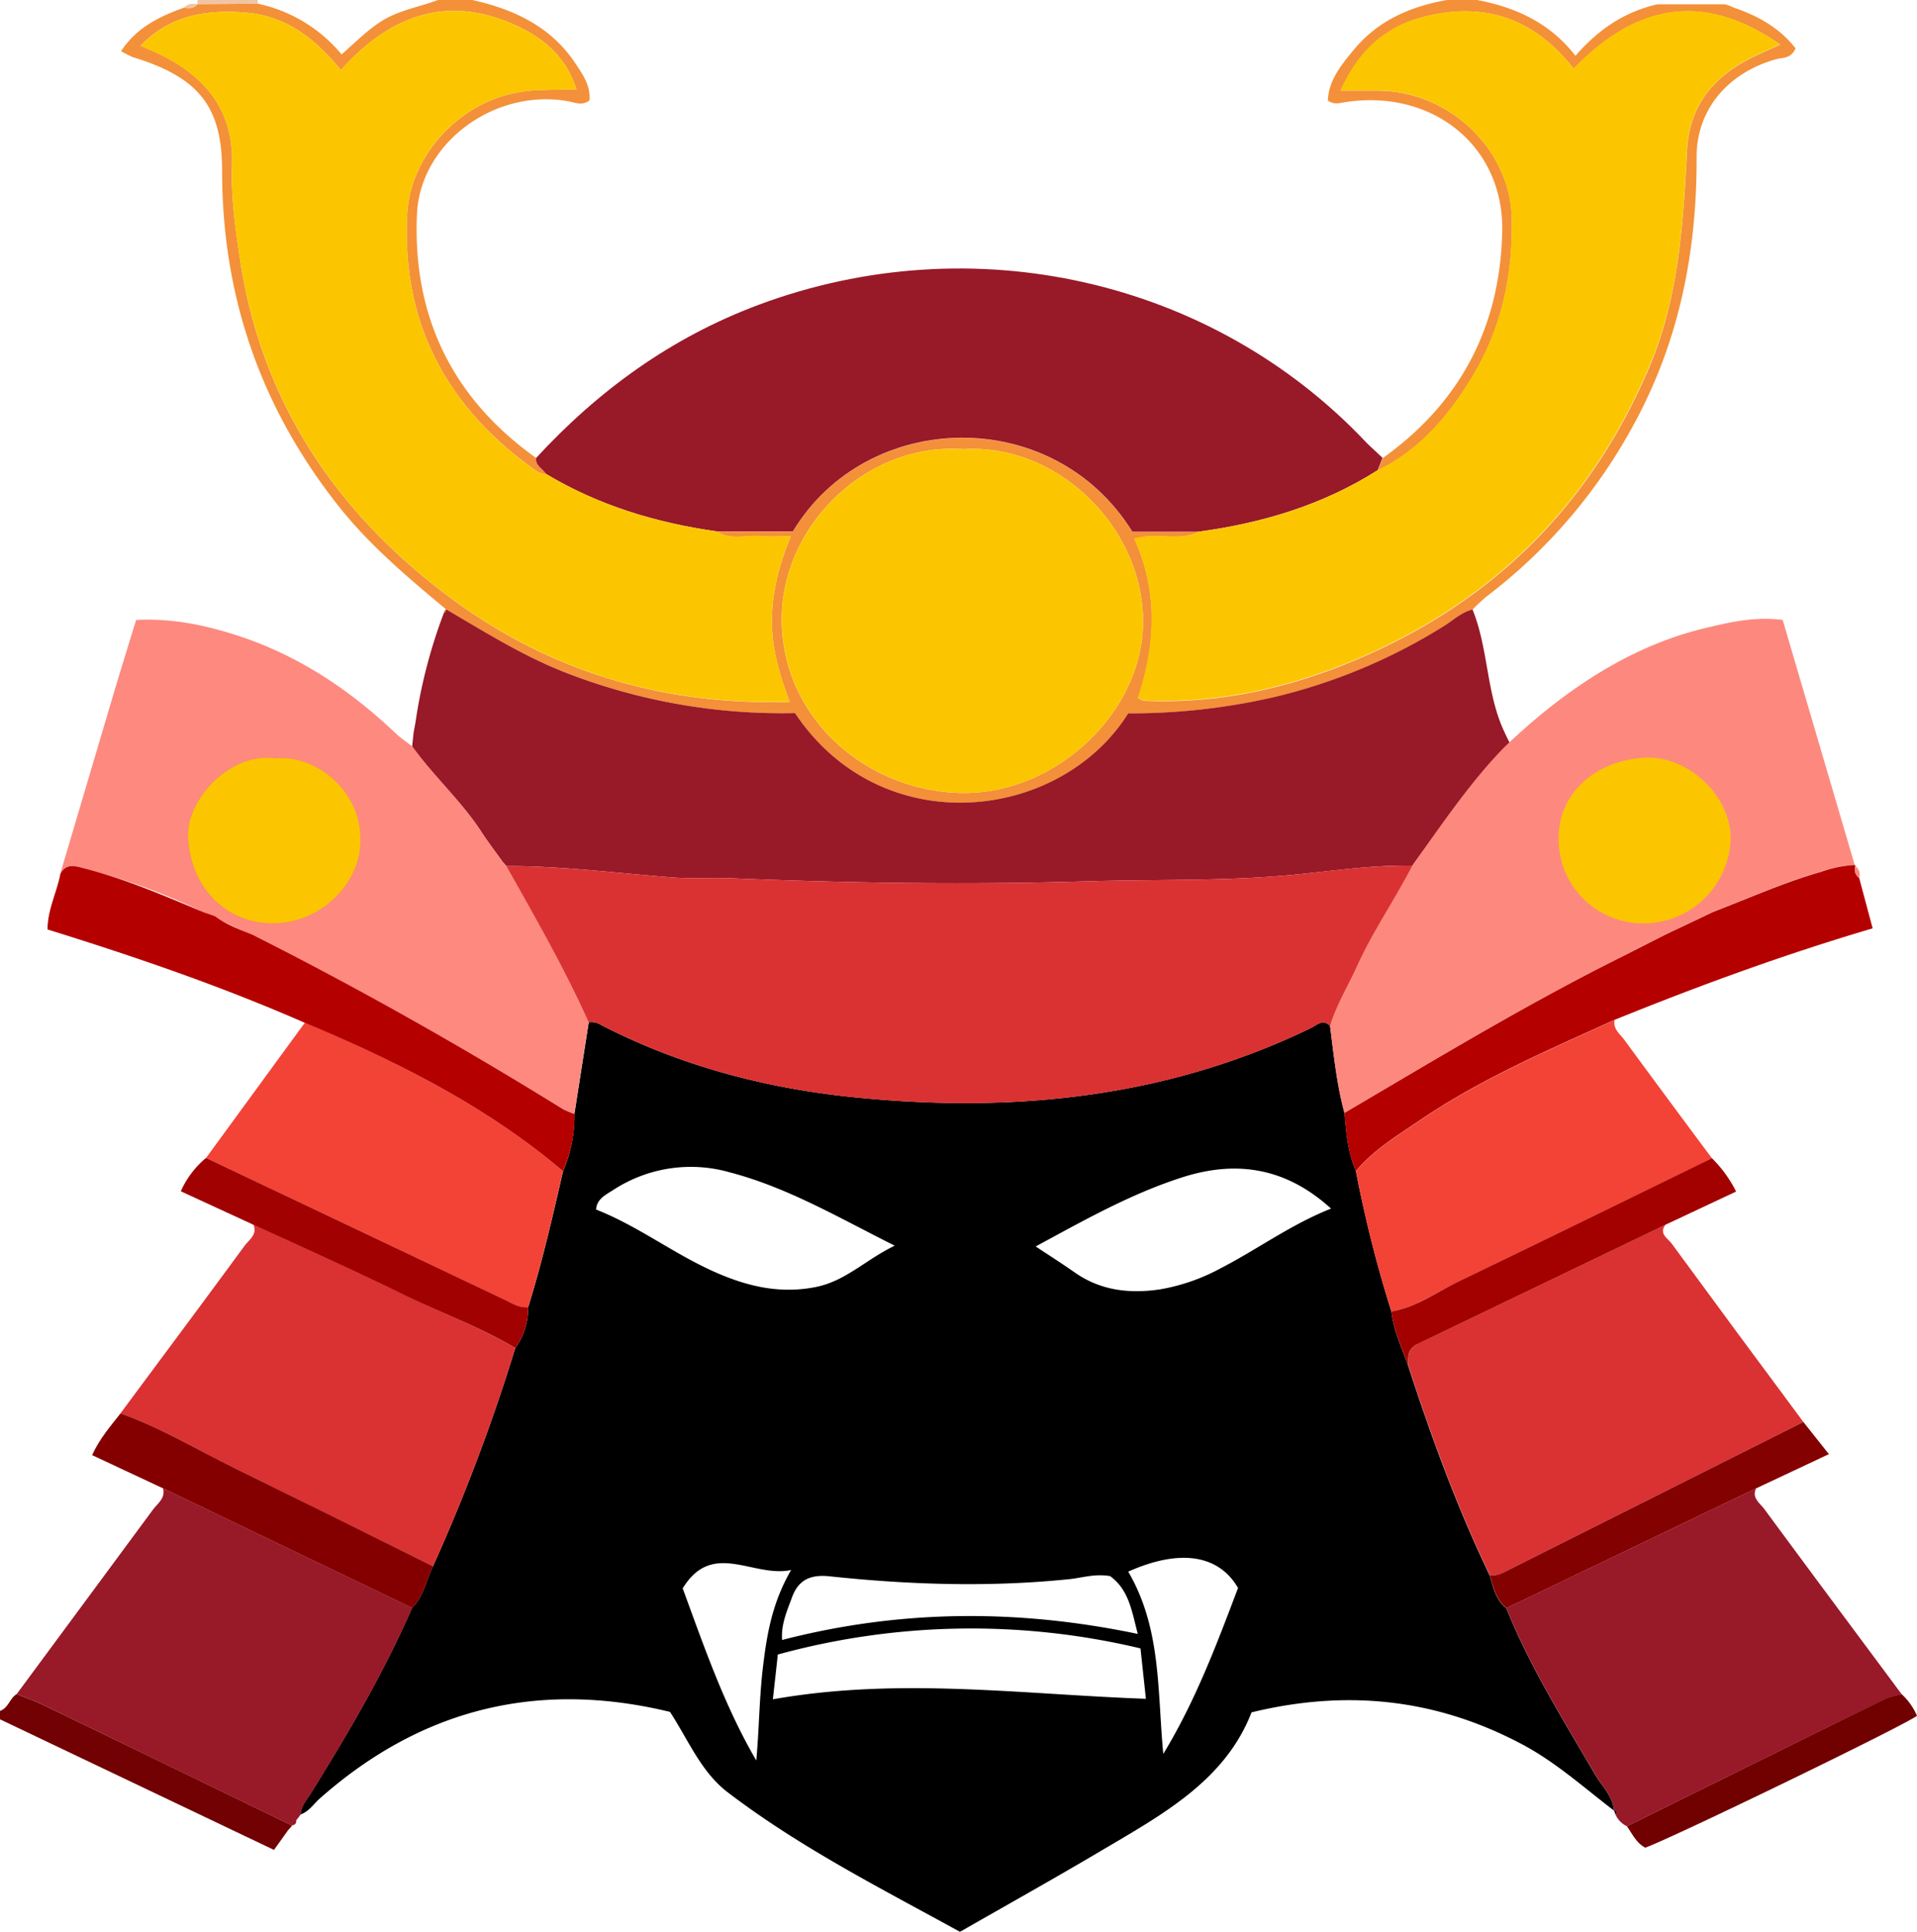 <svg id="Layer_1" data-name="Layer 1" xmlns="http://www.w3.org/2000/svg" viewBox="0 0 446.47 450"><defs><style>.cls-1{fill:#f49039;}.cls-2{fill:#710102;}.cls-3{fill:#efc5a5;}.cls-4{fill:#981928;}.cls-5{fill:#fd897e;}.cls-6{fill:#da3233;}.cls-7{fill:#f24336;}.cls-8{fill:#b50000;}.cls-9{fill:#a20100;}.cls-10{fill:#840101;}.cls-11{fill:#710101;}.cls-12{fill:#fd897f;}.cls-13{fill:#840000;}.cls-14{fill:#a20101;}.cls-15{fill:#fbc600;}.cls-16{fill:#f58e3e;}</style></defs><path class="cls-1" d="M105.9,142.45c-8.94-7.44-17.81-14.93-25-24C62.58,95.33,53.73,69.29,53.73,40.29c0-15.11-5.57-21.82-20.78-26.47a20.71,20.71,0,0,1-2.75-1.41c3.61-5.5,8.94-8.08,14.7-10.14,1.16.17,2.28.23,3.09-.82h0l14.1-.08A34.66,34.66,0,0,1,81.56,13.18c3.42-3,6.3-6,10-8.18C95.46,2.78,99.88,2.05,104,.5h8c9.83,2.18,18.39,6.3,24,14.75,1.76,2.64,3.62,5.32,3.27,8.66-1.76,1.29-3.38.46-4.93.18C117.3,21,99.83,33.73,99.11,50.41,98.1,73.82,107,93,126.86,107.18c-.22,1.8,1.53,2.48,2.31,3.71a4,4,0,0,1-2.73-1C105.65,95,95.5,75.4,96.85,50.25c.7-13,11.46-25.54,25.57-28.21,4.28-.81,8.79-.53,13.81-.77-2.36-7.49-7.61-11.85-13.9-14.76C106.2-.94,92.8,4.08,81.39,16.83,75.22,9.25,68.38,4.12,59,3.42c-9-.66-17.39.59-24.26,7.75,1.4.6,2.28,1,3.14,1.35C49.62,17.8,56.51,26.07,56.05,39.08c-.26,7.35.76,14.61,1.86,21.88,5,33.2,22.51,59.43,49.87,79.43,22.72,16.6,48.85,24.5,78.12,23.6-2.26-6.13-4.16-12.26-4.12-18.94s1.61-12.85,4.39-19.65c-2.68,0-4.65.17-6.57,0-3.55-.39-7.31,1.07-10.66-1.08h17.72c17.24-28.59,60.68-29.61,79.08.08h15.34c-4.61,2.32-9.79,0-14.88,1.63,5.61,12.33,4.93,24.77.86,37.06a5.94,5.94,0,0,0,1.37.63c1.32.08,2.65.11,4,.12,17.26.08,33.45-4.16,48.95-11.19,30.89-14,52.09-36.62,64.86-66.9C393,69.59,394,52.6,394.9,35.6c.49-9.73,5.37-16.5,14-21.1,2.25-1.2,4.63-2.19,7.7-3.62-18.33-12.75-33.91-9-48.1,5.64-9.34-12-21.18-15.71-35.22-12-9,2.37-15.11,8.31-19.05,17.1,3.55,0,6.21,0,8.87,0,16.58.15,30.65,13.79,31,29.7.29,13.22-2.33,25.68-9.31,37.15-5.42,8.91-12,16.75-21.85,21.58.38-1,.76-1.9,1.13-2.86,18.4-13.13,27.32-31,27.8-52.74.44-20-16.4-33.43-36.89-30.1-1.13.18-2.29.55-3.72-.41.17-4.72,3.12-8.33,6.08-11.89C322.88,5.33,330.44,2,339,.5h7c9.14,1.71,17.12,5.47,22.92,13,5.48-6.29,11.55-10.28,19.1-12l15,0h0c1,0,1,0,3.07.89,5.71,1.93,10.61,4.89,14.1,9.37-1.1,2.5-3.05,2.11-4.56,2.54-11.13,3.12-18.53,11.67-18.49,22.83.07,21.92-4,42.82-14.7,62.37a124.87,124.87,0,0,1-34.29,40,40.89,40.89,0,0,0-3.19,3c-2.66.68-4.57,2.57-6.79,3.94a132.2,132.2,0,0,1-39.57,16.5,148.72,148.72,0,0,1-33.83,3.75c-15.7,25.1-57.31,30.29-77.6-.06A138.75,138.75,0,0,1,133.31,157C123.57,153.17,114.83,147.67,105.9,142.45Zm120.41-37.32c-22.48-1.6-42.16,17.72-42.24,39.47-.1,22.78,19.23,39.93,41.35,40.6s42.43-18.47,42.79-39.32C268.58,123.82,248.67,103.72,226.31,105.13Z" transform="translate(-2 -0.5)"/><path class="cls-2" d="M2,399.05c2-.71,2.23-2.94,3.88-3.92,2,.79,4,1.48,5.93,2.4Q40.92,411.6,70,425.73l-.21.32-.69.77-3.29,4.6L2,401Z" transform="translate(-2 -0.5)"/><path class="cls-3" d="M62,.5q0,.44.09.87L48,1.45A7.53,7.53,0,0,0,48,.5Z" transform="translate(-2 -0.5)"/><path d="M377.91,422.27c-7-5.34-13.52-11.26-21.43-15.46-19.74-10.48-40.47-12.9-63-7.43-6.21,16.07-21.12,24-35.47,32.5-10.62,6.28-21.41,12.31-32.43,18.62-18.55-10.19-37.4-19.74-54.11-32.51-6.2-4.74-9.12-12.11-13.43-18.72-31-7.5-58.1-.6-81.58,20.19-1.44,1.27-2.48,3-4.45,3.7.07-2,1.47-3.49,2.48-5.1,8.66-13.92,16.92-28,23.47-43,2.74-2.72,3.29-6.46,4.88-9.71A430.55,430.55,0,0,0,122,314.53a15.72,15.72,0,0,0,3-9.52c3.27-10.43,5.69-21.07,8.14-31.7a32.74,32.74,0,0,0,2.65-13.37l3.33-21.31a4.15,4.15,0,0,1,2.84.61c18.9,9.75,39.22,15,60.44,17,36.45,3.5,71.75-.19,104.94-16.29,1.35-.65,2.73-2.2,4.43-.49.88,6.79,1.55,13.62,3.36,20.27.4,4.6.75,9.21,2.66,13.54A293,293,0,0,0,326.05,306c.52,4.33,2.33,8.3,3.82,12.35,5.41,16.73,11.44,33.23,19.1,49.16.81,2.77,1.39,5.65,3.87,7.64,5.46,13.62,13.29,26.07,20.68,38.75C375.11,416.58,377.63,418.9,377.91,422.27ZM210.38,290.67c-13-6.5-24.9-13.55-38.47-17.1a33,33,0,0,0-27.15,4.17c-1.7,1.09-3.78,2.05-3.93,4.51,9.52,3.75,17.54,9.9,26.67,14.11,7.8,3.59,15.73,5.7,24.54,3.93C199,298.88,203.65,293.91,210.38,290.67Zm32.83.18c3.38,2.24,6.29,4.09,9.11,6.07,6.05,4.24,12.88,5,20,3.9a45.86,45.86,0,0,0,14-4.9c8.53-4.39,16.22-10.13,25.68-13.89-10.41-9.47-21.9-11.36-34.59-7.3C265.34,278.59,254.44,284.78,243.21,290.85ZM182,396.34c29.29-5.2,57.93-1.16,86.88-.12-.45-4.23-.84-7.84-1.26-11.74a170.16,170.16,0,0,0-84.47,1.43C182.78,389.37,182.43,392.5,182,396.34Zm78.52-28.71c-3.59-.59-6.5.41-9.46.72-18.64,1.91-37.25,1.31-55.82-.66-4.68-.5-7.36.95-8.82,5-1.14,3.11-2.53,6.19-2.27,9.83,27.53-7.12,55-7.24,82.84-1.41C265.57,375.66,264.9,370.81,260.53,367.63Zm12.4,41.44c7.49-12.31,12.48-25.6,17.42-38.67-4.57-7.87-13.72-9.1-25.58-3.8C272.52,379.81,271.53,394.51,272.93,409.07ZM161,370.5c5.07,13.81,9.76,27.45,17.14,40.09.68-7.44.69-14.74,1.58-22,.9-7.46,2.14-14.8,6.53-22.37C177.4,368.1,167.94,359.13,161,370.5Z" transform="translate(-2 -0.5)"/><path class="cls-4" d="M98.77,168.74a120.6,120.6,0,0,1,6.65-25.57l.37-.17,0-.43.13-.12c8.93,5.22,17.67,10.72,27.41,14.57a138.75,138.75,0,0,0,53.83,9.59c20.29,30.35,61.9,25.16,77.6.06a148.72,148.72,0,0,0,33.83-3.75,132.2,132.2,0,0,0,39.57-16.5c2.22-1.37,4.13-3.26,6.79-3.94,3.7,9.1,3.19,19.27,7.27,28.19.8,1.73.8,1.73,1.8,3.66a246.78,246.78,0,0,0-23.07,27.81c-8.48-.17-16.84,1-25.23,1.87-16.8,1.84-33.73,1.27-50.59,1.78-27.52.82-55.08.44-82.6-.71-4.66-.2-9.35.16-14-.2-12.86-1-25.67-2.66-38.61-2.64h0l-.87-1c-1.68-2.34-3.45-4.64-5-7.05-4.66-7.13-11.11-12.9-16.06-19.81l.33-3.17" transform="translate(-2 -0.5)"/><path class="cls-5" d="M389.86,218.19c-3.94,2-7.88,4-11.84,6-21.58,10.85-42.15,23.34-62.91,35.53-1.81-6.65-2.48-13.48-3.36-20.27,1.49-4.88,4.18-9.27,6.28-13.9,3.69-8.13,8.81-15.52,12.9-23.44,6.51-9.07,13.61-19.65,21.56-27.69.11-1.8-.11,1.73,0,0,.41,1-.56-1.36,0,0,13-12.43,28.35-23.15,46.25-27.51,5.81-1.41,11.86-2.87,18.45-2,5.64,19.18,11.21,38.14,16.78,57.1a27.27,27.27,0,0,0-7.7,1.47c-8.69,2.47-16.89,6.15-25.28,9.38" transform="translate(-2 -0.5)"/><path class="cls-6" d="M349,367.46c-7.66-15.93-13.69-32.43-19.1-49.15.31-1.35-.36-2.94,1.7-4.48l58.3-28.06c-1.66,2.12.55,3.2,1.46,4.45Q406.59,311,422,331.73l-67.46,33.88C352.77,366.5,351.11,367.67,349,367.46Z" transform="translate(-2 -0.5)"/><path class="cls-4" d="M98,375.06c-6.55,15-14.81,29.08-23.47,43-1,1.61-2.41,3.07-2.48,5.1l.06-.11c-.37.49-.74,1-1.12,1.46.08.71-.28,1.09-1,1.22q-29.08-14.12-58.18-28.2c-1.91-.92-3.95-1.61-5.93-2.4q15.89-21.47,31.72-42.94c1.09-1.48,3-2.7,2.37-5Z" transform="translate(-2 -0.5)"/><path class="cls-4" d="M377.91,422.27c-.28-3.37-2.8-5.69-4.39-8.42-7.39-12.68-15.22-25.13-20.68-38.75L411,347.2c-1.12,2.3,1,3.51,2,4.94,10.59,14.39,21.28,28.72,31.94,43.07a18.47,18.47,0,0,0-3.79,1Q411,411,380.91,425.91a5.52,5.52,0,0,1-2.63-2.66c.12-.25.23-.5.35-.77l-.76-.34Z" transform="translate(-2 -0.5)"/><path class="cls-7" d="M326.05,306a290.77,290.77,0,0,1-8.27-32.66c4.1-4.92,9.63-8.24,14.87-11.81,14.11-9.61,29.85-16.35,45.4-23.42-.45,2.05,1.22,3.2,2.22,4.57q10.17,13.86,20.44,27.63c-19.65,9.59-39.28,19.23-59,28.71C336.57,301.45,331.92,305,326.05,306Z" transform="translate(-2 -0.5)"/><path class="cls-8" d="M378.05,238.06c-15.55,7.07-31.29,13.81-45.4,23.42-5.24,3.57-10.77,6.89-14.87,11.81-1.92-4.33-2.27-8.94-2.67-13.54,20.76-12.19,41.33-24.68,62.91-35.53,4-2,7.9-4,11.84-6l11.13-5.3c8.39-3.23,16.59-6.91,25.28-9.38A27.27,27.27,0,0,1,434,202l.14.24A2.36,2.36,0,0,0,435,205l3.14,11.75C417.43,222.87,397.61,230.13,378.05,238.06Z" transform="translate(-2 -0.5)"/><path class="cls-9" d="M326.05,306c5.87-1,10.52-4.5,15.66-7,19.72-9.48,39.35-19.12,59-28.71a29.51,29.51,0,0,1,5.63,7.77l-16.47,7.74-58.3,28.06c-2.06,1.54-1.39,3.13-1.7,4.48C328.38,314.25,326.57,310.28,326.05,306Z" transform="translate(-2 -0.5)"/><path class="cls-10" d="M411,347.2l-58.15,27.9c-2.48-2-3.06-4.87-3.87-7.64,2.14.21,3.8-1,5.55-1.85L422,331.73c1.86,2.34,3.71,4.69,5.95,7.5C421.85,342.08,416.42,344.64,411,347.2Z" transform="translate(-2 -0.5)"/><path class="cls-11" d="M380.91,425.91Q411,411,441.15,396.18a18.47,18.47,0,0,1,3.79-1,14.93,14.93,0,0,1,3.53,5c-3.18,2.38-56.75,28.35-63.28,30.72C383.11,429.82,382.18,427.72,380.91,425.91Z" transform="translate(-2 -0.5)"/><path class="cls-5" d="M435,205a2.36,2.36,0,0,1-.84-2.71A2.4,2.4,0,0,1,435,205Z" transform="translate(-2 -0.5)"/><path class="cls-4" d="M69.09,426.82l.69-.77Z" transform="translate(-2 -0.5)"/><path d="M71,424.51c.38-.48.75-1,1.12-1.46C71.72,423.54,71.35,424,71,424.51Z" transform="translate(-2 -0.5)"/><path d="M377.87,422.14l.76.34c-.12.27-.23.52-.35.77C378.15,422.88,378,422.51,377.87,422.14Z" transform="translate(-2 -0.5)"/><path class="cls-4" d="M324,107.15c-.37,1-.75,1.91-1.13,2.86-12.71,8.09-26.85,12.34-41.82,14.35H265.74c-18.4-29.69-61.84-28.67-79.08-.08H168.94c-14.16-2-27.56-6.06-39.77-13.39-.78-1.23-2.53-1.91-2.31-3.71,14.44-15.66,31.32-28,51.78-35.66,49.8-18.6,105.64-6,141.52,32C321.38,104.77,322.74,105.93,324,107.15Z" transform="translate(-2 -0.5)"/><path class="cls-12" d="M61,218.5l-11.73-5.57a153.26,153.26,0,0,0-27.71-10.17c-2.12-.55-4.18-1.22-5.52,1.24q6.2-20.9,12.38-41.79c1.69-5.65,3.44-11.27,5.28-17.29,8.25-.44,16,1.17,23.48,3.59,14.29,4.61,26.34,12.73,37,22.84,1.17,1.1,2.53,2,3.8,3,5,6.91,11.4,12.68,16.06,19.81,1.58,2.41,3.35,4.71,5,7.05l.88,1h0c6.72,12,13.56,23.88,19.18,36.39l-3.33,21.31a17.68,17.68,0,0,1-2.72-1.13C109.63,244.33,85.66,230.76,61,218.32" transform="translate(-2 -0.5)"/><path class="cls-6" d="M122,314.53a430.55,430.55,0,0,1-19.15,50.82q-23.11-11.44-46.25-22.88c-8.8-4.34-17.21-9.42-26.54-12.74,9.63-13,19.3-25.93,28.87-39,1.06-1.44,3.12-2.67,2.07-5,11.76,5.44,23.62,10.7,35.24,16.41C104.8,306.4,113.84,309.62,122,314.53Z" transform="translate(-2 -0.5)"/><path class="cls-7" d="M133.12,273.31c-2.45,10.63-4.87,21.27-8.14,31.7-2.14.24-3.79-.94-5.56-1.78L50,270.22l23-31.49C94.53,247.79,115.29,258.2,133.12,273.31Z" transform="translate(-2 -0.5)"/><path class="cls-8" d="M133.12,273.31c-17.83-15.11-38.59-25.52-60.19-34.58-19.38-8.5-39.41-15.36-59.86-21.72,0-4.63,2.19-8.68,3-13,1.34-2.46,3.4-1.79,5.52-1.24,9.61,2.47,18.64,6.37,27.71,10.17.9.37,1.84.65,2.76,1,2.71,2,5.89,3.12,9,4.42,24.66,12.44,48.63,26,72.05,40.49a17.68,17.68,0,0,0,2.72,1.13A32.74,32.74,0,0,1,133.12,273.31Z" transform="translate(-2 -0.5)"/><path class="cls-13" d="M30.07,329.73c9.33,3.32,17.74,8.4,26.54,12.74q23.16,11.38,46.25,22.88c-1.59,3.25-2.14,7-4.88,9.71L40,347.21l-16.55-7.75C25.21,335.59,27.74,332.72,30.07,329.73Z" transform="translate(-2 -0.5)"/><path class="cls-14" d="M50,270.22l69.45,33c1.77.84,3.42,2,5.56,1.78a15.72,15.72,0,0,1-3,9.52c-8.17-4.91-17.21-8.13-25.76-12.32-11.62-5.71-23.48-11-35.24-16.41L44.11,278A21.25,21.25,0,0,1,50,270.22Z" transform="translate(-2 -0.5)"/><path class="cls-3" d="M48,1.45c-.81,1.05-1.93,1-3.09.82C45.72,1.27,46.85,1.34,48,1.45Z" transform="translate(-2 -0.5)"/><path class="cls-1" d="M105.77,142.57l0,.43-.37.17,0-.41Z" transform="translate(-2 -0.5)"/><path class="cls-15" d="M129.17,110.89c12.21,7.33,25.61,11.41,39.77,13.39,3.35,2.15,7.11.69,10.66,1.08,1.92.21,3.89,0,6.57,0-2.78,6.8-4.35,13-4.39,19.65s1.86,12.81,4.12,18.94c-29.27.9-55.4-7-78.12-23.6C80.42,120.39,63,94.16,57.91,61c-1.1-7.27-2.12-14.53-1.86-21.88.46-13-6.43-21.28-18.15-26.56-.86-.38-1.74-.75-3.14-1.35C41.63,4,50.05,2.76,59,3.42c9.36.7,16.2,5.83,22.37,13.41C92.8,4.08,106.2-.94,122.33,6.51c6.29,2.91,11.54,7.27,13.9,14.76-5,.24-9.53,0-13.81.77C108.31,24.71,97.55,37.2,96.85,50.25,95.5,75.4,105.65,95,126.44,109.93A4,4,0,0,0,129.17,110.89Z" transform="translate(-2 -0.5)"/><path class="cls-15" d="M281.08,124.36c15-2,29.11-6.26,41.82-14.35,9.81-4.83,16.43-12.67,21.85-21.58,7-11.47,9.6-23.93,9.31-37.15-.35-15.91-14.42-29.55-31-29.7-2.66,0-5.32,0-8.87,0,3.94-8.79,10-14.73,19.05-17.1,14-3.67,25.88,0,35.22,12,14.19-14.66,29.77-18.39,48.1-5.64-3.07,1.43-5.45,2.42-7.7,3.62-8.59,4.6-13.47,11.37-14,21.1-.87,17-1.87,34-8.68,50.11-12.77,30.28-34,52.89-64.86,66.9-15.5,7-31.69,11.27-48.95,11.19-1.33,0-2.66,0-4-.12a5.94,5.94,0,0,1-1.37-.63c4.07-12.29,4.75-24.73-.86-37.06C271.29,124.38,276.47,126.68,281.08,124.36Z" transform="translate(-2 -0.5)"/><path class="cls-15" d="M226.31,105.13c22.36-1.41,42.27,18.69,41.9,40.75-.36,20.85-20.66,40-42.79,39.32S184,167.38,184.07,144.6C184.15,122.85,203.83,103.53,226.31,105.13Z" transform="translate(-2 -0.5)"/><path class="cls-6" d="M139.1,238.63c-5.62-12.51-12.46-24.42-19.18-36.39,12.94,0,25.75,1.63,38.61,2.64,4.63.36,9.32,0,14,.2,27.52,1.15,55.08,1.53,82.6.71,16.86-.51,33.79.06,50.59-1.78,8.39-.92,16.75-2,25.23-1.87-4.09,7.92-9.21,15.31-12.9,23.44-2.1,4.63-4.79,9-6.28,13.9-1.7-1.71-3.08-.16-4.43.49-33.19,16.1-68.49,19.79-104.94,16.29-21.22-2-41.54-7.27-60.44-17A4.15,4.15,0,0,0,139.1,238.63Z" transform="translate(-2 -0.5)"/><path class="cls-6" d="M120,202.24l-.88-1Z" transform="translate(-2 -0.5)"/><path class="cls-16" d="M66.17,177.16c-10.58-1.51-20.8,9.63-20.36,18.41.57,11.31,8.43,19.91,19.59,20,10.88.09,20.49-8.85,20.55-19.35C86,184.14,75.08,176.29,66.17,177.16Z" transform="translate(-2 -0.5)"/><path class="cls-15" d="M365,195.85c0-10.69,8.63-18.19,20-18.84,10.18-.58,20.26,9,20.05,19a20.32,20.32,0,0,1-20.66,19.58A19.63,19.63,0,0,1,365,195.85Z" transform="translate(-2 -0.5)"/><path class="cls-15" d="M66.17,177.16c8.91-.87,19.84,7,19.78,19.06-.06,10.5-9.67,19.44-20.55,19.35-11.16-.09-19-8.69-19.59-20C45.37,186.79,55.59,175.65,66.17,177.16Z" transform="translate(-2 -0.5)"/></svg>